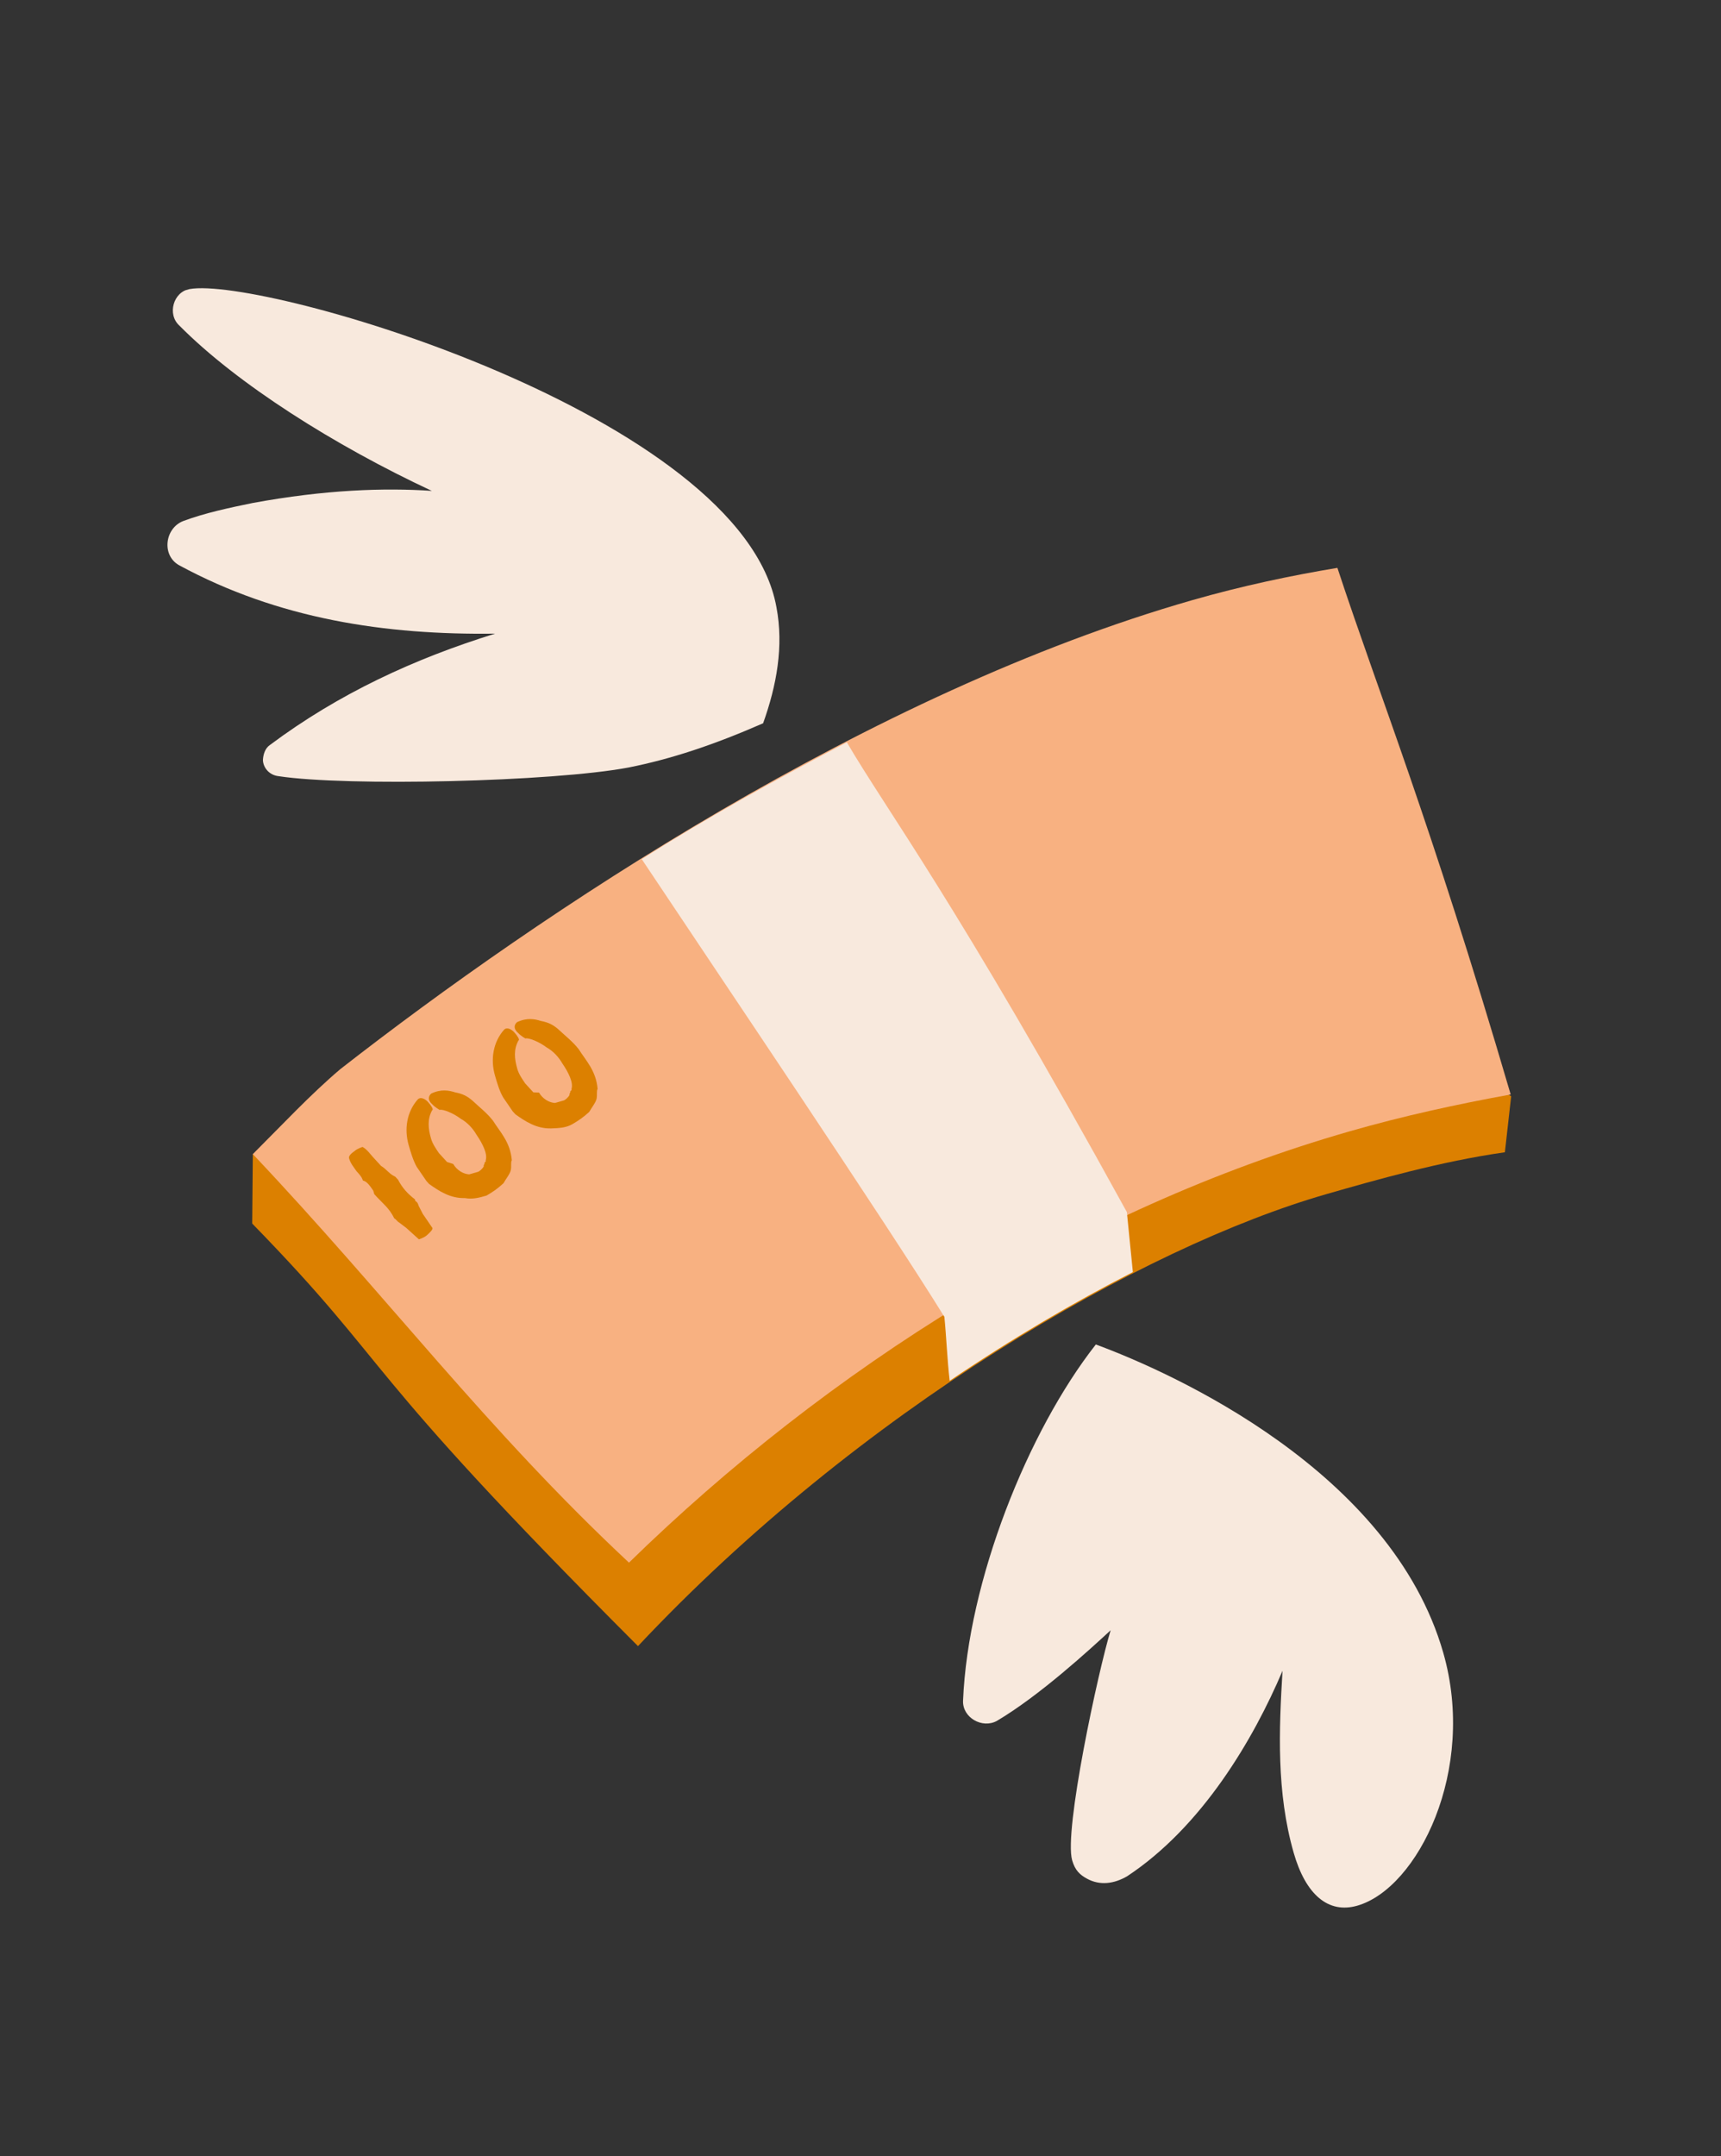 <svg width="123" height="154" viewBox="0 0 123 154" fill="none" xmlns="http://www.w3.org/2000/svg">
<rect x="0" y="0" width="123" height="154" fill="#333333" stroke="none"/>
<g clip-path="url(#clip0_414_31327)">
<path d="M107.554 82.303C102.945 82.956 98.268 84.298 94.821 85.286C81.65 89.063 61.419 100.744 45.597 117.577C25.045 97.007 28.407 98.048 18.025 87.393L18.069 82.435L104.006 75.97L108.004 78.298L107.554 82.303Z" fill="#DC8000"/>
<path d="M18.069 82.435C27.623 92.526 34.766 102.105 44.953 111.614C59.109 97.798 77.14 86.346 96.467 80.805C100.283 79.71 104.169 78.863 107.969 78.175C102.179 58.45 98.645 49.841 95.584 40.561C92.278 41.108 88.76 41.849 85.19 42.873C62.171 49.474 38.693 65.16 24.322 76.365C22.178 78.183 20.141 80.37 18.069 82.435Z" fill="#F8B181"/>
<path d="M54.539 51.662C55.502 48.98 56.025 46.157 55.492 43.37C53.021 29.643 18.729 19.696 13.541 20.649C12.397 20.843 11.925 22.449 12.824 23.26C16.949 27.424 23.942 31.834 30.862 35.062C27.466 34.833 23.244 34.974 18.055 35.928C16.419 36.263 14.661 36.634 13.096 37.216C11.777 37.728 11.534 39.669 12.802 40.374C19.9 44.22 27.555 45.366 35.385 45.259C29.635 47.042 24.22 49.53 19.283 53.218C18.949 53.447 18.809 53.888 18.792 54.294C18.811 54.823 19.234 55.37 19.92 55.441C24.795 56.181 39.486 55.845 44.921 54.821C47.946 54.221 50.988 53.215 54.539 51.662Z" fill="#F8E9DD"/>
<path d="M78.319 96.032C83.83 98.061 99.431 105.081 103.15 118.049C105.558 126.446 101.315 134.88 97.007 136.116C94.914 136.716 93.31 135.304 92.46 132.34C91.221 128.018 91.406 123.554 91.663 119.338C89.596 124.207 85.93 130.471 80.552 134.018C79.638 134.547 78.618 134.706 77.667 134.177C77.192 133.912 76.839 133.612 76.626 132.871C76.025 130.772 78.485 119.374 79.377 116.445C77.901 117.804 74.318 121.103 71.242 122.921C70.205 123.486 68.779 122.692 68.829 121.474C69.183 112.953 73.439 102.243 78.319 96.032Z" fill="#F8E9DD"/>
<path d="M38.118 78.022C37.925 77.811 37.731 77.599 37.537 77.387C37.307 77.052 37.078 76.717 36.972 76.346C36.759 75.605 36.705 74.953 37.056 74.317C37.179 74.282 36.95 73.947 36.756 73.735C36.562 73.523 36.245 73.347 36.034 73.541C35.227 74.441 35.053 75.694 35.371 76.805C35.513 77.299 35.69 77.917 35.955 78.375C36.184 78.71 36.414 79.046 36.643 79.381L36.837 79.593C37.506 80.069 38.334 80.633 39.39 80.598C39.918 80.58 40.446 80.563 40.903 80.298C41.359 80.033 41.693 79.804 42.115 79.416C42.29 79.098 42.589 78.745 42.641 78.463C42.693 78.181 42.623 77.934 42.71 77.775C42.602 76.469 41.862 75.746 41.368 74.952C40.945 74.405 40.434 74.017 39.887 73.505C39.535 73.206 39.218 73.029 38.655 72.923C38.215 72.782 37.651 72.676 36.948 73.012C36.737 73.206 36.685 73.488 37.038 73.788C37.231 74 37.548 74.176 37.548 74.176C37.795 74.106 38.552 74.423 39.063 74.811C39.538 75.076 39.926 75.499 40.191 75.958C40.65 76.628 40.985 77.334 40.845 77.775C40.881 77.898 40.758 77.934 40.758 77.934C40.793 78.057 40.67 78.093 40.705 78.216C40.617 78.375 40.407 78.569 40.284 78.604C40.037 78.675 39.914 78.71 39.668 78.781C39.264 78.763 38.788 78.499 38.523 78.04L38.118 78.022Z" fill="#DC8000"/>
<path d="M31.952 82.998C31.758 82.787 31.564 82.575 31.37 82.363C31.141 82.028 30.912 81.693 30.805 81.322C30.593 80.581 30.539 79.928 30.89 79.293C31.013 79.258 30.783 78.923 30.589 78.711C30.395 78.499 30.078 78.323 29.868 78.517C29.06 79.417 28.886 80.67 29.205 81.781C29.347 82.275 29.524 82.893 29.788 83.351C30.018 83.686 30.247 84.022 30.477 84.357L30.67 84.569C31.34 85.045 32.168 85.609 33.223 85.574C33.787 85.68 34.279 85.539 34.771 85.397C35.228 85.133 35.562 84.903 35.984 84.515C36.159 84.198 36.458 83.845 36.51 83.562C36.562 83.28 36.491 83.033 36.579 82.874C36.471 81.569 35.731 80.845 35.237 80.052C34.813 79.505 34.303 79.117 33.756 78.605C33.404 78.305 33.087 78.129 32.524 78.023C32.083 77.882 31.52 77.776 30.817 78.111C30.606 78.305 30.554 78.588 30.906 78.888C31.1 79.099 31.417 79.276 31.417 79.276C31.664 79.205 32.421 79.522 32.932 79.911C33.407 80.175 33.795 80.599 34.06 81.057C34.518 81.728 34.854 82.433 34.714 82.874C34.749 82.998 34.626 83.033 34.626 83.033C34.662 83.157 34.539 83.192 34.574 83.316C34.486 83.474 34.276 83.668 34.153 83.704C33.906 83.774 33.783 83.81 33.537 83.88C33.132 83.863 32.657 83.598 32.392 83.139L31.952 82.998Z" fill="#DC8000"/>
<path d="M28.176 87.021C28.335 87.109 28.37 87.233 28.529 87.321L29.04 87.709L29.939 88.521C29.939 88.521 30.308 88.415 30.519 88.221C30.73 88.027 30.94 87.832 30.905 87.709L30.217 86.704L29.917 86.121C29.881 85.998 29.846 85.874 29.687 85.786L29.652 85.663C29.141 85.275 28.753 84.851 28.453 84.269L28.259 84.057L28.101 83.969C27.784 83.793 27.554 83.457 27.237 83.281C27.043 83.069 26.849 82.858 26.655 82.646C26.462 82.434 26.232 82.099 25.915 81.923C25.915 81.923 25.546 82.028 25.335 82.222C25.001 82.452 24.913 82.611 24.949 82.734C25.055 83.105 25.249 83.316 25.478 83.652C25.672 83.863 25.866 84.075 25.937 84.322C26.219 84.375 26.448 84.71 26.677 85.045L26.748 85.292L26.942 85.504C27.33 85.927 27.841 86.316 28.176 87.021Z" fill="#DC8000"/>
<path d="M67.873 98.627C67.694 97.074 67.638 95.486 67.495 94.057C63.278 87.247 51.475 69.782 45.865 61.366C50.487 58.437 55.426 55.684 60.524 53.02C63.4 57.942 68.286 64.293 80.537 86.575C80.68 88.004 80.823 89.433 80.966 90.862C76.783 92.998 72.336 95.609 67.873 98.627Z" fill="#F8E9DD"/>
</g>
<defs>
<clipPath id="clip0_414_31327">
<rect width="89" height="134" fill="white" transform="translate(0 24.532) rotate(-16)"/>
</clipPath>
</defs>
</svg>
